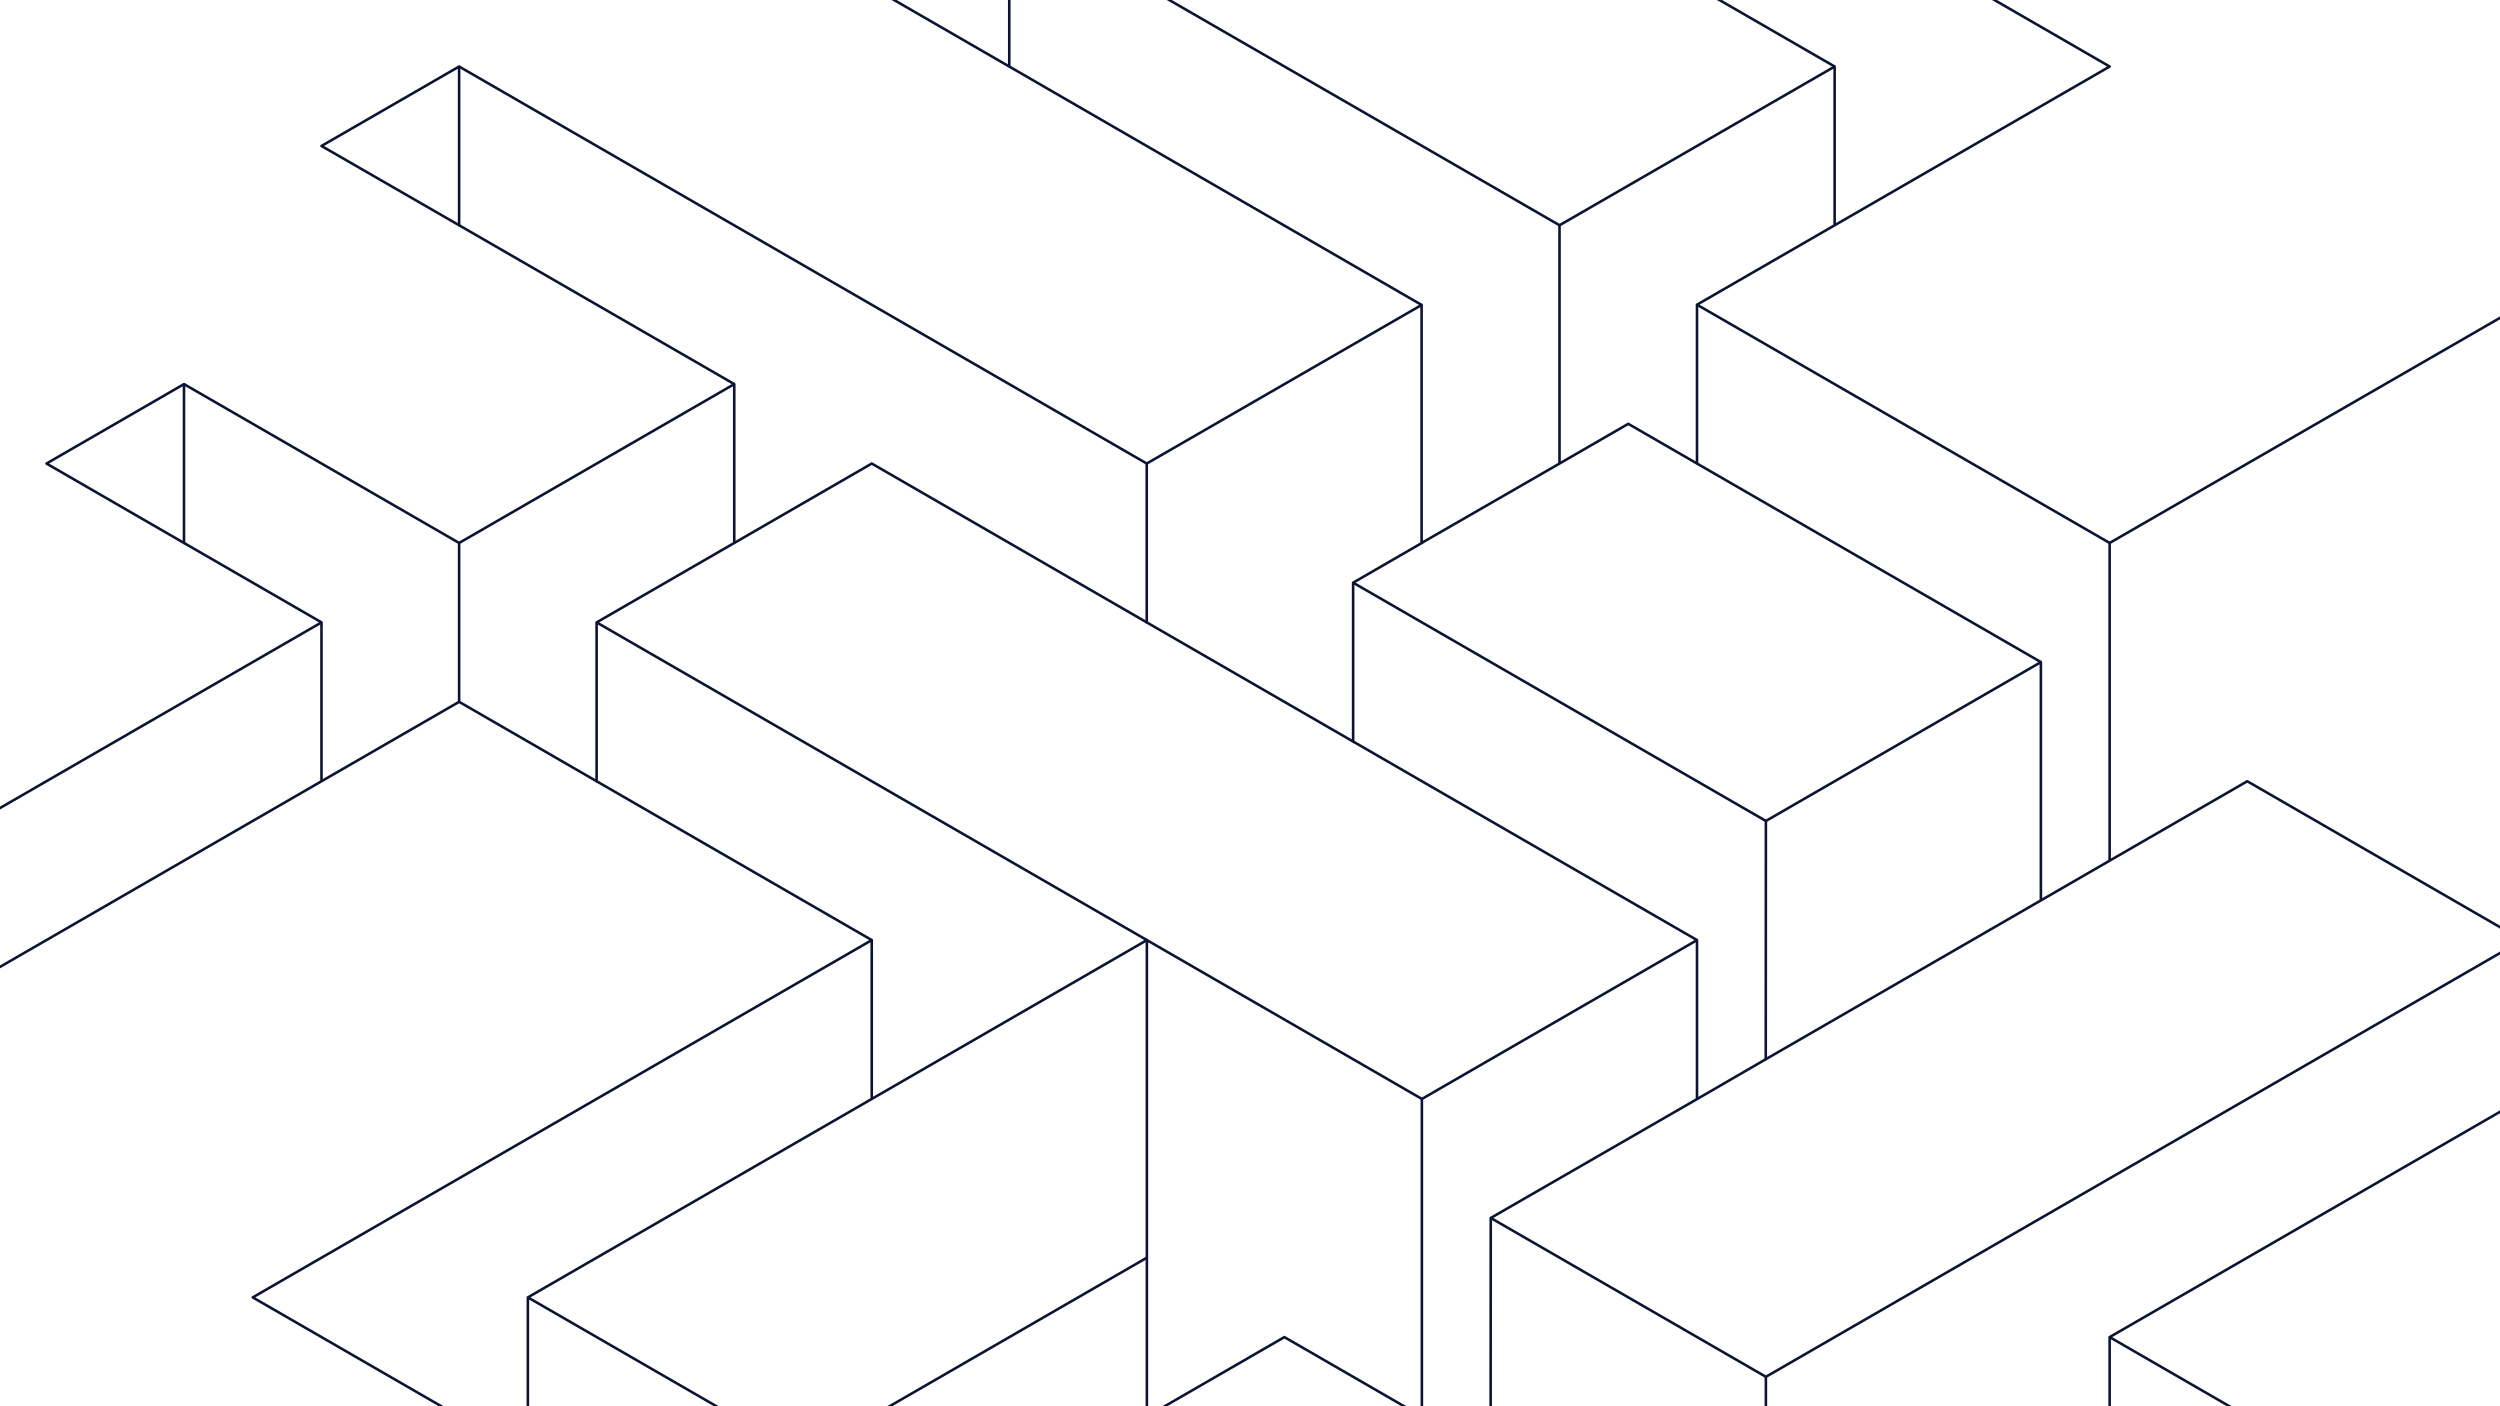 <svg version="1.1" id="background" xmlns="http://www.w3.org/2000/svg" xmlns:xlink="http://www.w3.org/1999/xlink" x="0px" y="0px"
	 viewBox="0 0 1920 1080" style="enable-background:new 0 0 1920 1080;" xml:space="preserve">
<style type="text/css">
	.st0{fill:none;stroke:#0D1333;stroke-width:2;stroke-linejoin:round;stroke-miterlimit:10;}
</style>
<polygon class="st0" points="880.8,965.9 880.8,1087.9 616.7,1240.4 616.7,1118.4 "/>
<polygon class="st0" points="669.5,722 669.5,844 405.4,996.4 405.4,1118.4 194.1,996.4 "/>
<polyline class="st0" points="1937.2,234.2 1620.2,417 1620.2,661 1725.9,600 1937.2,722 "/>
<polygon class="st0" points="458.2,478 458.2,600 352.6,539 352.6,417 563.9,295 563.9,417 "/>
<polygon class="st0" points="880.7,478 880.7,356 1091.8,234.2 1091.8,417.1 1039.2,447.5 1039.2,569.5 "/>
<polygon class="st0" points="1409,51.1 1197.7,173 1197.7,356 1250.5,325.5 1303.3,356 1303.3,234 1409,173 "/>
<polygon class="st0" points="141.3,295 141.3,417 35.7,356 "/>
<polygon class="st0" points="352.6,51.1 352.6,173 246.9,112.1 "/>
<polygon class="st0" points="775.1,-70.9 775.1,51.1 669.5,-9.9 "/>
<polygon class="st0" points="1567.4,508.5 1567.4,691.5 1356.1,813.5 1356.2,630.5 "/>
<polygon class="st0" points="1303.3,722 1303.3,844.1 1144.9,935.4 1144.8,1118.5 1092,1087.9 1092,844 "/>
<polyline class="st0" points="1356.2,1301.4 1356.2,1057.4 1937.2,722 "/>
<polyline class="st0" points="1936.9,844.1 1620.2,1026.9 1620.2,1148.9 "/>
<polyline class="st0" points="-17.2,630.5 246.9,478 246.9,600 -17.2,752.5 "/>
<polyline class="st0" points="669.5,844 880.8,722 458.2,478 "/>
<line class="st0" x1="458.2" y1="600" x2="669.5" y2="722"/>
<line class="st0" x1="616.7" y1="1118.4" x2="405.4" y2="996.4"/>
<polyline class="st0" points="1092,1087.9 986.4,1026.9 880.8,1087.9 "/>
<polyline class="st0" points="1092,844 880.8,722 880.8,965.9 "/>
<line class="st0" x1="1303.3" y1="234" x2="1620.2" y2="417"/>
<line class="st0" x1="1567.4" y1="508.5" x2="1303.3" y2="356"/>
<line class="st0" x1="1620.2" y1="1026.9" x2="1936.9" y2="1209.8"/>
<line class="st0" x1="1356.1" y1="813.5" x2="1303.3" y2="844.1"/>
<line class="st0" x1="1039.2" y1="447.5" x2="1356.2" y2="630.5"/>
<line class="st0" x1="1303.3" y1="722" x2="1039.2" y2="569.5"/>
<line class="st0" x1="563.9" y1="295" x2="352.6" y2="173"/>
<polyline class="st0" points="880.7,478 669.5,356 563.9,417 "/>
<line class="st0" x1="352.6" y1="51.1" x2="880.7" y2="356"/>
<line class="st0" x1="246.9" y1="478" x2="141.3" y2="417"/>
<line class="st0" x1="352.6" y1="539" x2="246.9" y2="600"/>
<line class="st0" x1="141.3" y1="295" x2="352.6" y2="417"/>
<polyline class="st0" points="1409,173 1620.2,51.1 1144.9,-223.4 "/>
<line class="st0" x1="1197.7" y1="356" x2="1091.8" y2="417"/>
<line class="st0" x1="775.1" y1="51.1" x2="1091.8" y2="234.2"/>
<line class="st0" x1="1197.7" y1="173" x2="775.1" y2="-70.9"/>
<line class="st0" x1="933.6" y1="-223.4" x2="1409" y2="51.1"/>
<line class="st0" x1="1620.2" y1="661" x2="1567.4" y2="691.5"/>
<line class="st0" x1="1356.2" y1="1057.4" x2="1144.9" y2="935.4"/>
</svg>
